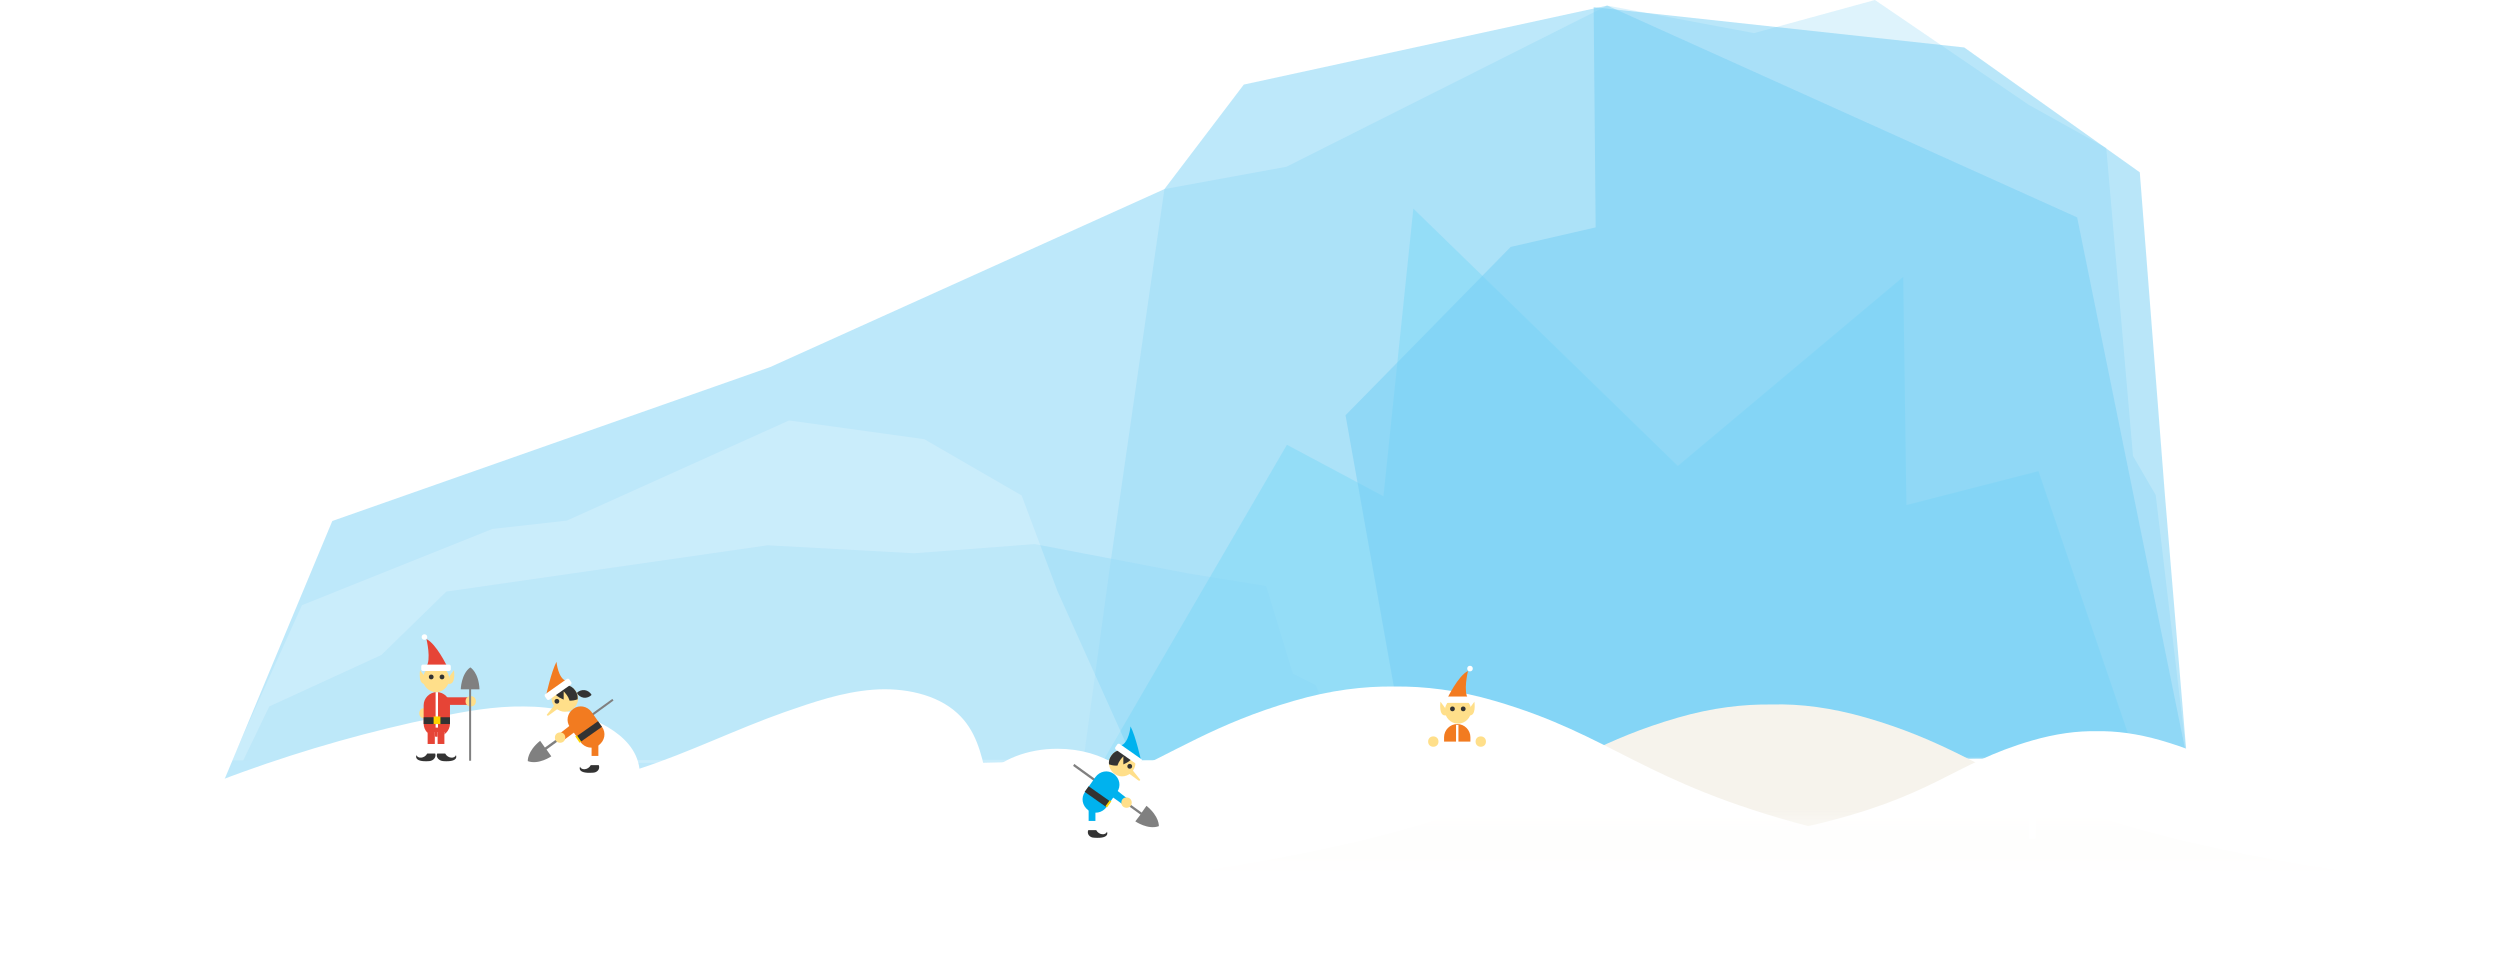 <svg id="slice" xmlns="http://www.w3.org/2000/svg" viewBox="7 276.6 626.7 240.4"><style>.st0{opacity:.48}.st1{fill:#75cef4}.st1,.st2{opacity:.5;enable-background:new}.st2{fill:#00bff0}.st3{opacity:.48;fill:#75cef4}.st3,.st4{enable-background:new}.st4{opacity:.2;fill:#FFF}.st5{fill:url(#SVGID_1_)}.st6{fill:#ffdf8a}.st7{fill:#e64436}.st8{fill:#FFF}.st9{fill:#333}.st10{fill:#ffd400}.st11{fill:gray}.st12{fill:#f27b20}.st13{fill:url(#XMLID_2_)}.st14{fill:url(#SVGID_2_)}.st15{fill:#00b2ee}</style><g id="XMLID_4_"><g id="XMLID_11_"><g id="XMLID_21_" class="st0"><path id="XMLID_76_" class="st1" d="M555.2 466.6l-7.8-65.9-5.7-9.8-6.7-77.2-19.4-10.8-38.6-26.3-30.3 8.3-36.8-6.9-80.4 40.4-30.6 5.6-13.8 95.7-6.5 47.5 276.6-.6z"/><path id="XMLID_24_" class="st1" d="M344.6 467l-7.8-18.7-5.7-2.8-6.7-22-19.3-3.1-38.7-7.4-30.3 2.3-36.7-2-80.5 11.6-16.3 15.9-28.1 12.9-6.5 13.5 276.6-.2z"/><path id="XMLID_22_" class="st2" d="M542.4 466.2L518 394.7l-33.1 8.5-.8-57.2-56.5 47.4-66.3-64.5-7.5 72.1-24.2-12.9-46 79.1 258.8-1z"/></g><path id="XMLID_20_" class="st1" d="M555.2 466.6l-5.5-65.9-6.3-80.9-44-31.3-92.9-10.1.5 55.2-21.3 4.9-41.4 42.2 15.4 86.5 195.5-.6z"/><path id="XMLID_13_" class="st3" d="M555.2 466.6l-27.5-135.5L409.9 278l-91.1 19.8-19.9 26.2-98.8 44.6-109.8 38.6-27.2 65.2 215.5-5.2 276.6-.6z"/><path id="XMLID_12_" class="st4" d="M291.8 468.6l-19.7-43.8-9-24-24.4-14.1-33.9-4.7-55.7 25.1-18.7 2.1-47.7 19.1-17.6 38.9 226.7 1.4z"/></g><linearGradient id="SVGID_1_" gradientUnits="userSpaceOnUse" x1="150.05" y1="300.525" x2="150.05" y2="322.737" gradientTransform="matrix(1 0 0 -1 0 795.2)"><stop offset=".044" stop-color="#FFF" stop-opacity="0"/><stop offset=".395" stop-color="#FFF" stop-opacity=".672"/><stop offset=".532" stop-color="#FFF"/></linearGradient><path class="st5" d="M272.1 493.1c11.7 0 21.1-6.5 21.1-14.4 0-8-9.5-14.4-21.1-14.4-7.6 0-14.2 2.7-17.9 6.8-1.2-5.7-2.6-11.5-7.2-15.7-5.2-4.8-13.5-6.5-21.2-5.9s-14.9 3.1-22.1 5.6c-12.2 4.3-24.1 10.2-36.4 14.2-.6-4.7-3.9-8-7.9-10.4-6.3-3.7-13.8-5.2-21.1-5.2-7.3-.1-14.6 1.2-21.8 2.7-16.5 3.4-32.8 8-48.6 13.7-15.9 5.7-30.9 13.3-46.6 19.3-4.8 1.8-9.6 3.6-14.4 5.3 14.9 2.6 55.1 2.5 93.8 2-2.1.8-4.2 1.5-6.3 2.3 31.4 5.5 175.2-1.1 179.8 1.6-3.6-2.1-6.9-5-9.7-8.3l.1-.1c2.3.6 4.9.9 7.5.9z"/><circle class="st6" cx="113.4" cy="455.4" r="1.3"/><path class="st7" d="M119.1 443.7s-2.7-5.7-5.2-6.9c0 0 1.3 5.3-.1 7l5.3-.1z"/><path class="st6" d="M113 446.8c0 1.8 1.5 3.3 3.3 3.3s3.3-1.5 3.3-3.3c0-1.8-1.5-3.3-3.3-3.3s-3.3 1.5-3.3 3.3z"/><path class="st8" d="M112.6 444.4c0 .2.2.4.4.4h6.6c.2 0 .4-.2.4-.4v-.8c0-.2-.2-.4-.4-.4H113c-.2 0-.4.2-.4.4v.8z"/><circle class="st9" cx="117.8" cy="446.3" r=".6"/><circle class="st9" cx="115.1" cy="446.3" r=".6"/><path class="st7" d="M118.4 451.4h6.6v1.9h-6.6v-1.9z"/><path class="st7" d="M113.2 458c0 1.8 1.5 3.3 3.3 3.3s3.3-1.5 3.3-3.3v-4.6c0-1.8-1.5-3.3-3.3-3.3s-3.3 1.5-3.3 3.3v4.6z"/><path class="st8" d="M118.4 460.1v5.7h-1.7v-5.7"/><path class="st7" d="M118.4 460.1v3h-1.7v-3"/><path class="st9" d="M116.6 465.5h2c.7 1.3 2.4 1.3 2.7.4 0 0 .9 1.8-3.2 1.5-1.1-.1-1.9-1-1.5-1.9z"/><path class="st8" d="M114.2 460.1v5.7h1.8v-5.7"/><path class="st7" d="M114.2 460.1v3h1.8v-3"/><path class="st9" d="M116.1 465.5h-2c-.7 1.3-2.4 1.3-2.7.4 0 0-.9 1.8 3.2 1.5 1.1-.1 1.8-1 1.5-1.9z"/><path class="st8" d="M116.2 450.1h.6v8.9h-.6v-8.9z"/><path class="st9" d="M113.2 456.4h6.6v1.7h-6.6v-1.7z"/><path class="st10" d="M115.7 456.2h1.7v1.9h-1.7v-1.9z"/><circle class="st8" cx="113.4" cy="436.3" r=".7"/><path class="st6" d="M119.7 446.1l1.1-1.5s.6 3.9-1.5 3.4l.4-1.9zm-6.3 0l-1.1-1.5s-.6 3.9 1.5 3.4l-.4-1.9z"/><circle class="st6" cx="125" cy="452.4" r="1.3"/><path class="st11" d="M122.5 449.4s.1-3.9 2.4-5.5c0 0 2.1 1.2 2.3 5.5h-2.1v17.9h-.5v-17.9h-2.1zm22.7 16.8s-3.2 2.2-5.9 1.2c0 0-.2-2.4 3.1-5.1l1.2 1.7 16.9-12.2.3.4-16.8 12.3 1.2 1.7z"/><path class="st12" d="M143.8 451.3s1.4-6.4 2.7-8.8c0 0 .4 4.3 2.5 4.8l-5.2 4z"/><path class="st6" d="M145.9 453.6c1.1 1.5 3.1 1.9 4.6.8 1.5-1.1 1.9-3.1.8-4.6-1.1-1.5-3.1-1.9-4.6-.8-1.5 1-1.9 3.1-.8 4.6z"/><path class="st9" d="M145.6 450.1c.2-.5.6-.9 1-1.2 1.5-1.1 3.6-.7 4.6.8.5.7.7 1.4.6 2.2-3 1.1-5.2-.7-6.2-1.8z"/><path class="st6" d="M148.3 452.9v-3s2.8 2.8.7 3.6l-.7-.6z"/><path class="st8" d="M144.1 451.9c.1.2.4.2.6.1l5.4-3.8c.2-.1.2-.4.1-.6l-.5-.7c-.1-.2-.4-.2-.6-.1l-5.4 3.8c-.2.1-.2.4-.1.6l.5.7z"/><circle class="st9" cx="146.6" cy="452.4" r=".6"/><path class="st12" d="M152.5 462.6c1.1 1.5 3.1 1.9 4.6.8 1.5-1.1 1.9-3.1.8-4.6l-2.6-3.7c-1.1-1.5-3.1-1.9-4.6-.8-1.5 1.1-1.9 3.1-.8 4.6l2.6 3.7z"/><path class="st8" d="M155.2 464.7v4.1h1.8v-4.1"/><path class="st12" d="M156.6 462.4c-1.2 0-1.3.6-1.3 1.2v2.5h1.7v-2.8l-.4-.9z"/><path class="st9" d="M157.1 468.4h-2c-.7 1.3-2.4 1.3-2.7.4 0 0-.9 1.8 3.2 1.5 1.1 0 1.9-.9 1.5-1.9zm.8-9.6l-5.4 3.8-1-1.4 5.4-3.8 1 1.4z"/><path class="st10" d="M152.7 462.5l-.4.3-1.1-1.6.4-.3 1.1 1.6z"/><path class="st6" d="M146.2 453.1l-2 2.5c-.3.2 0 .6.4.3l3-2.2-1.4-.6z"/><path class="st12" d="M147.3 460.5l3.8-3 .9 1.9-3.9 2.9-.8-1.8z"/><circle class="st6" cx="147.4" cy="461.5" r="1.3"/><path class="st9" d="M153.3 451.5c.8.1 1.5-.2 2-.7-.3-.6-1-1.1-1.7-1.2-.8-.1-1.5.2-2 .7.3.6 1 1.1 1.7 1.2z"/></g><linearGradient id="XMLID_2_" gradientUnits="userSpaceOnUse" x1="451.193" y1="322.375" x2="451.193" y2="292.439" gradientTransform="matrix(1 0 0 -1 0 795.2)"><stop offset=".224" stop-color="#f6f3ec"/><stop offset=".328" stop-color="#f6f3ec" stop-opacity=".672"/><stop offset=".793" stop-color="#f6f3ec" stop-opacity="0"/></linearGradient><path id="XMLID_3_" class="st13" d="M598.5 495.5c-87.1-12.4-86.7-28.3-123.7-39-8.7-2.5-16.5-3.5-23.6-3.3-7.1-.1-15 .8-23.6 3.3-37 10.7-36.7 26.6-123.7 39C293.3 497 390 517 427.6 517c8.3 0 16.3-.7 23.6-1.9 7.4 1.2 15.3 1.9 23.6 1.9 37.6 0 134.2-20 123.7-21.5z"/><linearGradient id="SVGID_2_" gradientUnits="userSpaceOnUse" x1="415.944" y1="278.205" x2="415.944" y2="346.412" gradientTransform="matrix(1 0 0 -1 0 795.2)"><stop offset=".044" stop-color="#FFF" stop-opacity="0"/><stop offset=".395" stop-color="#FFF" stop-opacity=".672"/><stop offset=".532" stop-color="#FFF"/></linearGradient><path class="st14" d="M633.1 488.8c-59.4-8.5-59.1-19.3-84.4-26.6-5.9-1.7-11.3-2.4-16.1-2.3-4.8-.1-10.2.6-16.1 2.3-20.4 5.9-24.2 14.1-56.2 21.5-41.7-11-48.8-22.7-78.6-31.4-9.2-2.7-17.7-3.7-25.2-3.6-7.6-.1-16 .9-25.2 3.6-39.6 11.5-39.2 28.4-132.2 41.7-11.3 1.6 92 22.9 132.2 22.9 8.9 0 17.4-.7 25.2-2 7.9 1.3 16.4 2 25.2 2 26.1 0 78.7-9 109.3-15.7 9.9 1.3 19 2.2 25.5 2.2 5.7 0 11.1-.4 16.1-1.3 5 .8 10.4 1.3 16.1 1.3 25.7.1 91.6-13.5 84.4-14.6z"/><path class="st8" d="M517.3 481.1v5.7h-1.7v-5.7"/><circle class="st6" cx="366.3" cy="462.5" r="1.3"/><circle class="st6" cx="378.2" cy="462.5" r="1.3"/><path class="st12" d="M369.8 451.7s2.7-5.7 5.2-6.9c0 0-1.3 5.3.1 7l-5.3-.1z"/><path class="st6" d="M375.8 454.7c0 1.8-1.5 3.3-3.3 3.3s-3.3-1.5-3.3-3.3 1.5-3.3 3.3-3.3 3.3 1.5 3.3 3.3z"/><path class="st8" d="M376.3 452.4c0 .2-.2.4-.4.4h-6.6c-.2 0-.4-.2-.4-.4v-.8c0-.2.2-.4.4-.4h6.6c.2 0 .4.2.4.4v.8z"/><circle class="st9" cx="371.1" cy="454.3" r=".6"/><circle class="st9" cx="373.8" cy="454.3" r=".6"/><path class="st12" d="M369 462.5v-1.1c0-1.8 1.5-3.3 3.3-3.3s3.3 1.5 3.3 3.3v1.1"/><path class="st8" d="M372 458.3h.6v5.2h-.6v-5.2z"/><circle class="st8" cx="375.5" cy="444.2" r=".7"/><path class="st6" d="M369.2 454l-1.1-1.5s-.6 3.9 1.5 3.4l-.4-1.9zm6.3 0l1.1-1.5s.6 3.9-1.5 3.4l.4-1.9z"/><path class="st11" d="M291.6 482.5s3.2 2.2 5.9 1.2c0 0 .2-2.4-3.1-5.1l-1.2 1.7-16.9-12.2-.3.5 16.9 12.2-1.3 1.7z"/><path class="st15" d="M293.1 467.5s-1.4-6.4-2.7-8.8c0 0-.4 4.3-2.5 4.8l5.2 4z"/><path class="st6" d="M291 469.8c-1.1 1.5-3.1 1.9-4.6.8s-1.9-3.1-.8-4.6 3.1-1.9 4.6-.8c1.5 1.1 1.9 3.1.8 4.6z"/><path class="st9" d="M291.2 466.4c-.2-.5-.6-.9-1-1.2-1.5-1.1-3.6-.7-4.6.8-.5.7-.7 1.4-.6 2.2 3 1.1 5.3-.8 6.2-1.8z"/><path class="st6" d="M288.6 469.2v-3s-2.8 2.8-.7 3.6l.7-.6z"/><path class="st8" d="M292.7 468.2c-.1.2-.4.2-.6.1l-5.4-3.8c-.2-.1-.2-.4-.1-.6l.5-.7c.1-.2.4-.2.6-.1l5.4 3.8c.2.1.2.4.1.6l-.5.7z"/><circle class="st9" cx="290.2" cy="468.7" r=".6"/><path class="st15" d="M284.4 478.9c-1.1 1.5-3.1 1.9-4.6.8-1.5-1.1-1.9-3.1-.8-4.6l2.6-3.7c1.1-1.5 3.1-1.9 4.6-.8s1.9 3.1.8 4.6l-2.6 3.7z"/><path class="st8" d="M281.6 480.9v4.1h-1.7v-4.1"/><path class="st15" d="M280.3 478.7c1.2 0 1.3.6 1.3 1.2v2.5h-1.7v-2.8l.4-.9z"/><path class="st9" d="M279.8 484.7h2c.7 1.3 2.4 1.3 2.7.4 0 0 .9 1.8-3.2 1.5-1.1 0-1.9-.9-1.5-1.9zm.1-11l5.4 3.8-1 1.4-5.4-3.8 1-1.4z"/><path class="st10" d="M285.2 477.2l.4.3-1.1 1.5-.4-.3 1.1-1.5z"/><path class="st6" d="M290.7 469.4l2 2.5c.3.2 0 .6-.4.3l-3-2.2 1.4-.6z"/><path class="st15" d="M289.6 476.8l-3.8-3-.9 1.9 3.9 2.8.8-1.7z"/><circle class="st6" cx="289.4" cy="477.8" r="1.3"/></svg>